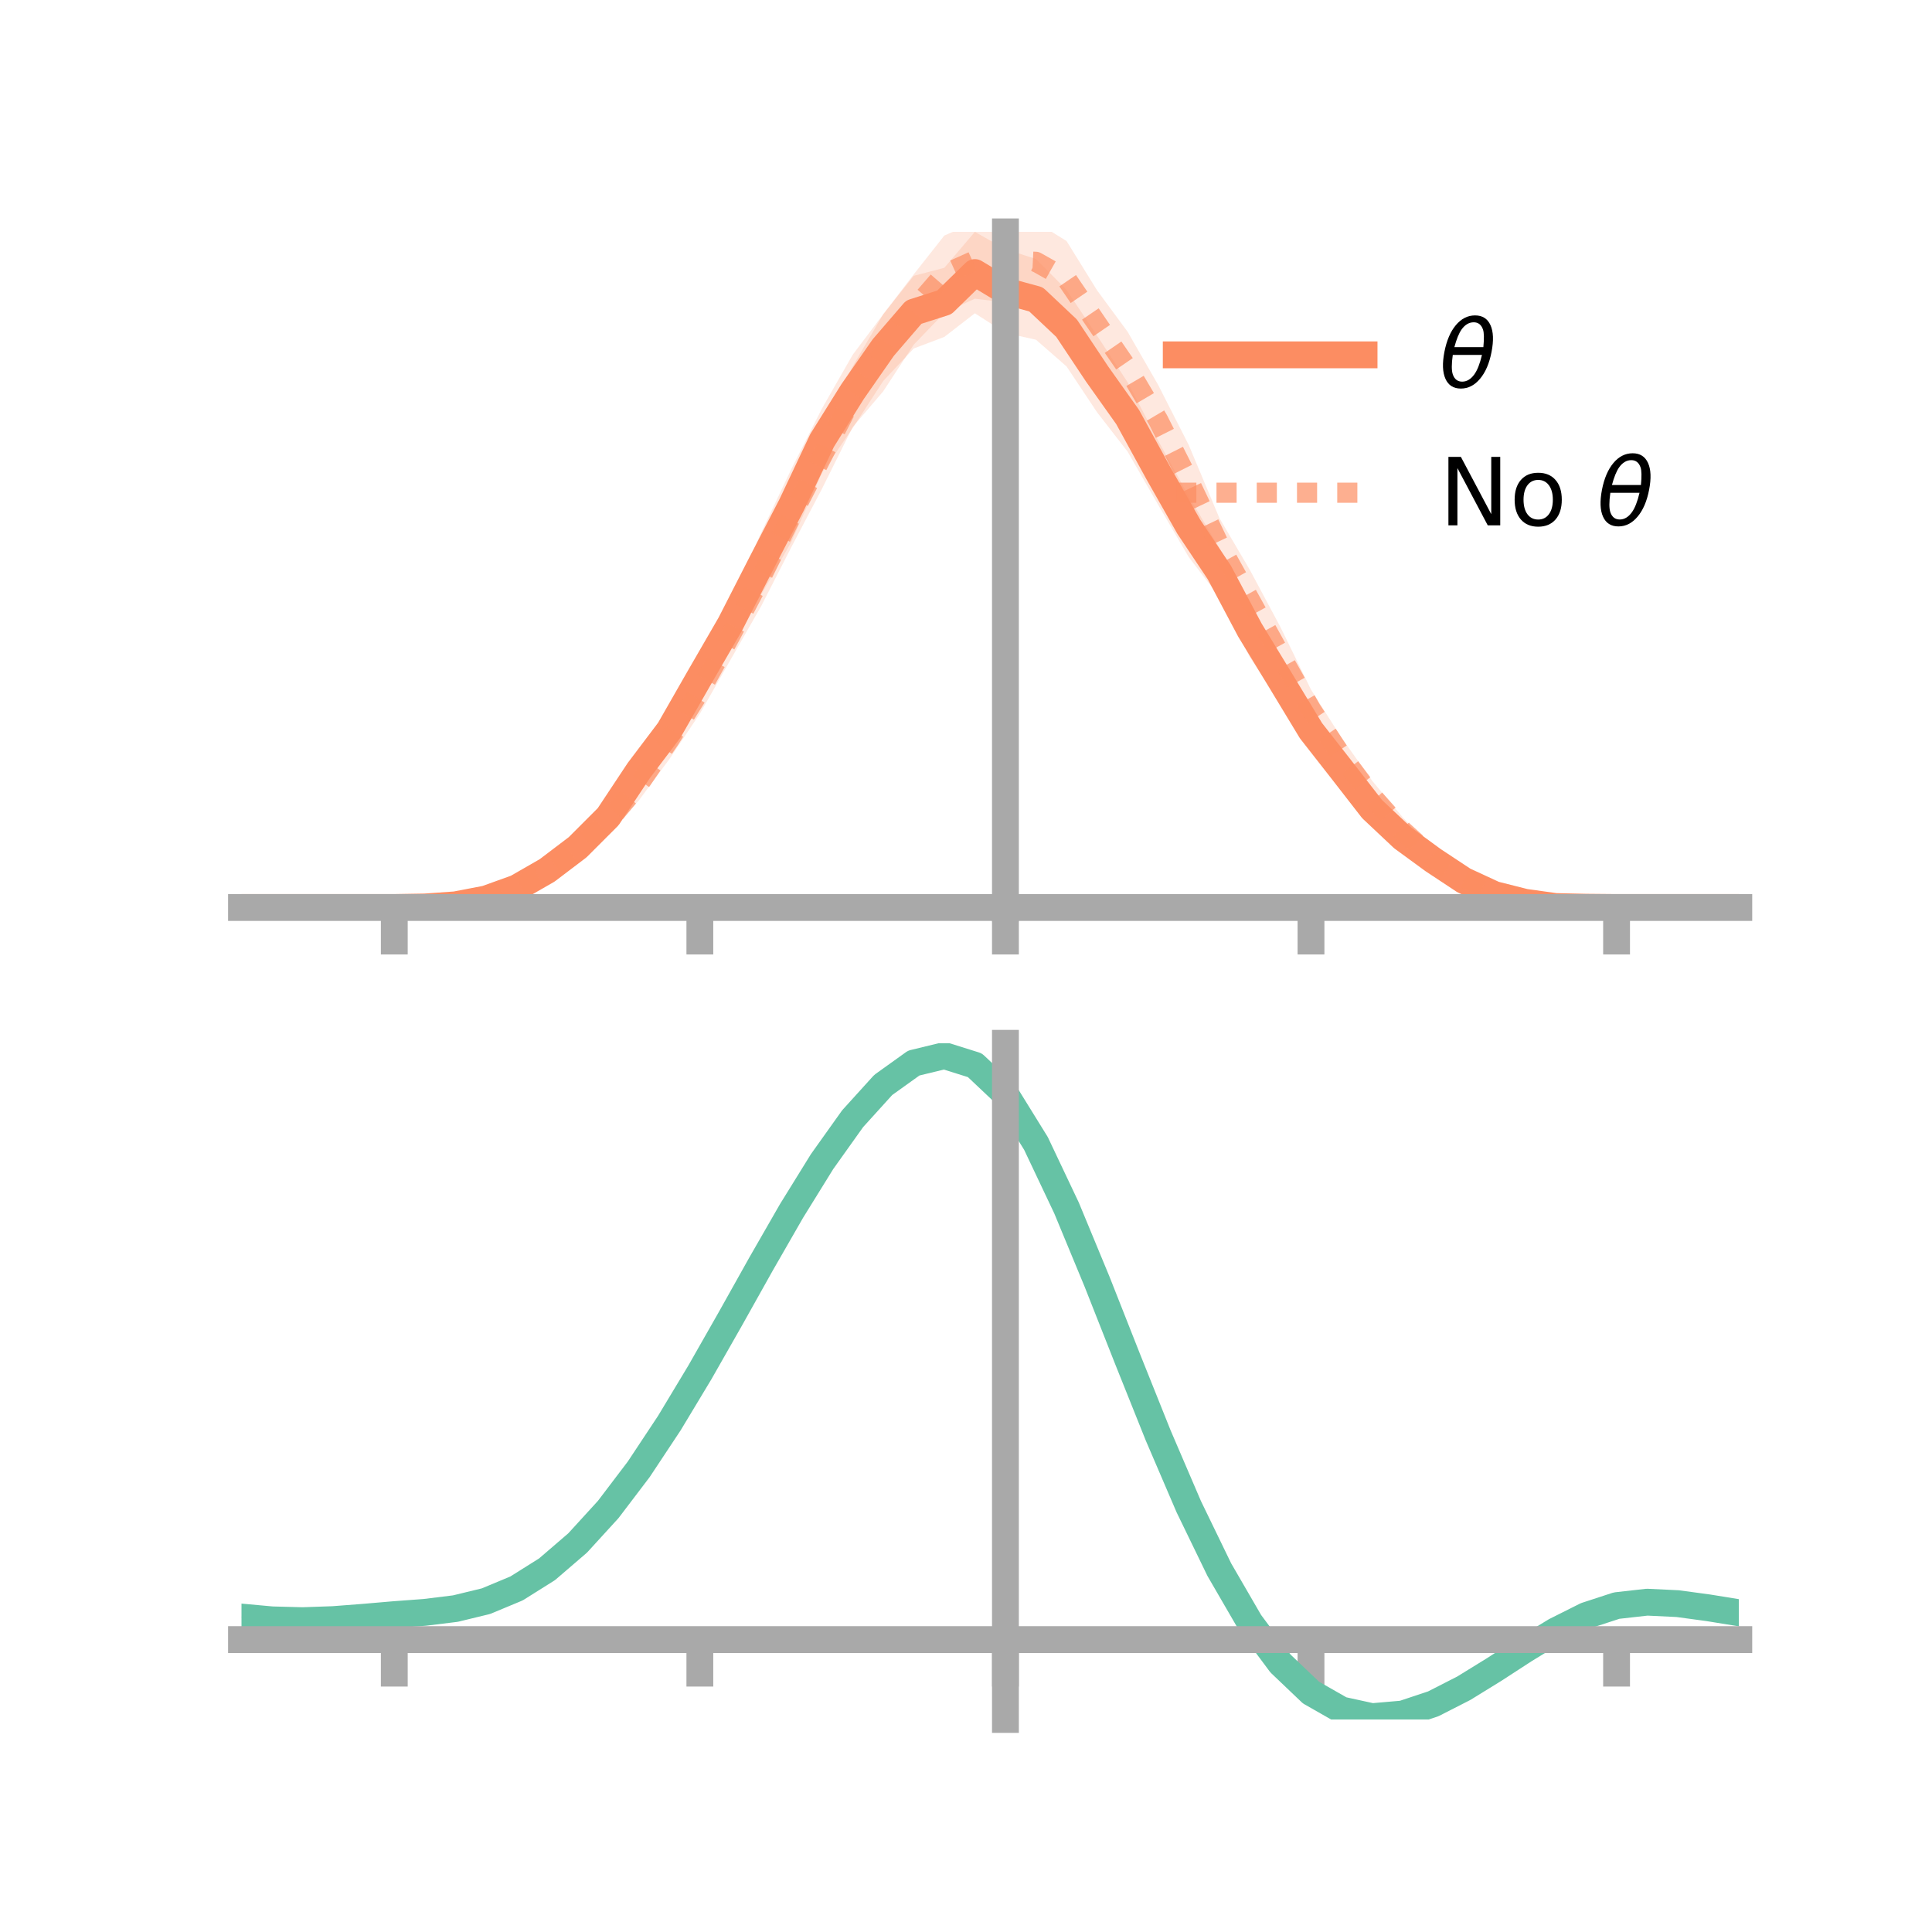 <?xml version="1.0" encoding="utf-8" standalone="no"?>
<!DOCTYPE svg PUBLIC "-//W3C//DTD SVG 1.1//EN"
  "http://www.w3.org/Graphics/SVG/1.1/DTD/svg11.dtd">
<!-- Created with matplotlib (https://matplotlib.org/) -->
<svg height="144pt" version="1.1" viewBox="0 0 144 144" width="144pt" xmlns="http://www.w3.org/2000/svg" xmlns:xlink="http://www.w3.org/1999/xlink">
 <defs>
  <style type="text/css">*{stroke-linecap:butt;stroke-linejoin:round;}</style>
 </defs>
 <g id="figure_1">
  <g id="patch_1">
   <path d="M 0 144 
L 144 144 
L 144 0 
L 0 0 
z
" style="fill:none;"/>
  </g>
  <g id="axes_1">
   <g id="patch_2">
    <path d="M 18 67.68 
L 129.6 67.68 
L 129.6 17.28 
L 18 17.28 
z
" style="fill:none;"/>
   </g>
   <g id="PolyCollection_1">
    <path clip-path="url(#p66b060721a)" d="M 18 67.641 
L 18 67.641 
L 20.278 67.641 
L 22.555 67.641 
L 24.833 67.641 
L 27.11 67.641 
L 29.388 67.639 
L 31.665 67.536 
L 33.943 67.319 
L 36.22 66.767 
L 38.498 65.79 
L 40.776 64.292 
L 43.053 62.378 
L 45.331 59.881 
L 47.608 56.247 
L 49.886 52.765 
L 52.163 49.029 
L 54.441 44.903 
L 56.718 39.735 
L 58.996 34.934 
L 61.273 30.433 
L 63.551 26.448 
L 65.829 23.424 
L 68.106 20.558 
L 70.384 19.961 
L 72.661 17.28 
L 74.939 18.573 
L 77.216 19.303 
L 79.494 21.607 
L 81.771 25.022 
L 84.049 28.5 
L 86.327 32.854 
L 88.604 36.995 
L 90.882 40.844 
L 93.159 44.931 
L 95.437 48.976 
L 97.714 52.981 
L 99.992 56.031 
L 102.269 59.329 
L 104.547 61.61 
L 106.824 63.4 
L 109.102 65.063 
L 111.38 66.374 
L 113.657 67.043 
L 115.935 67.469 
L 118.212 67.559 
L 120.49 67.641 
L 122.767 67.641 
L 125.045 67.641 
L 127.322 67.641 
L 129.6 67.641 
L 129.6 67.641 
L 129.6 67.641 
L 127.322 67.641 
L 125.045 67.641 
L 122.767 67.641 
L 120.49 67.641 
L 118.212 67.68 
L 115.935 67.665 
L 113.657 67.454 
L 111.38 66.976 
L 109.102 66.178 
L 106.824 64.831 
L 104.547 63.291 
L 102.269 61.282 
L 99.992 58.718 
L 97.714 55.945 
L 95.437 52.423 
L 93.159 48.991 
L 90.882 44.494 
L 88.604 41.523 
L 86.327 37.631 
L 84.049 33.667 
L 81.771 30.732 
L 79.494 27.31 
L 77.216 25.321 
L 74.939 24.814 
L 72.661 23.349 
L 70.384 25.112 
L 68.106 25.974 
L 65.829 28.398 
L 63.551 31.915 
L 61.273 35.232 
L 58.996 40.361 
L 56.718 44.358 
L 54.441 48.102 
L 52.163 51.854 
L 49.886 56.076 
L 47.608 58.625 
L 45.331 61.862 
L 43.053 63.922 
L 40.776 65.462 
L 38.498 66.58 
L 36.22 67.243 
L 33.943 67.562 
L 31.665 67.666 
L 29.388 67.641 
L 27.11 67.641 
L 24.833 67.641 
L 22.555 67.641 
L 20.278 67.641 
L 18 67.641 
z
" style="fill:#fc8d62;fill-opacity:0.2;"/>
   </g>
   <g id="PolyCollection_2">
    <path clip-path="url(#p66b060721a)" d="M 18 67.641 
L 18 67.641 
L 20.278 67.641 
L 22.555 67.641 
L 24.833 67.641 
L 27.11 67.641 
L 29.388 67.639 
L 31.665 67.558 
L 33.943 67.265 
L 36.22 66.66 
L 38.498 65.814 
L 40.776 64.342 
L 43.053 62.545 
L 45.331 60.254 
L 47.608 57.252 
L 49.886 53.7 
L 52.163 49.853 
L 54.441 45.568 
L 56.718 40.898 
L 58.996 36.122 
L 61.273 31.613 
L 63.551 27.312 
L 65.829 23.424 
L 68.106 20.448 
L 70.384 17.556 
L 72.661 16.567 
L 74.939 16.269 
L 77.216 16.555 
L 79.494 17.964 
L 81.771 21.642 
L 84.049 24.734 
L 86.327 28.699 
L 88.604 33.174 
L 90.882 38.605 
L 93.159 42.483 
L 95.437 46.74 
L 97.714 51.4 
L 99.992 54.996 
L 102.269 58.19 
L 104.547 60.916 
L 106.824 63.25 
L 109.102 64.732 
L 111.38 66.096 
L 113.657 66.903 
L 115.935 67.364 
L 118.212 67.554 
L 120.49 67.641 
L 122.767 67.641 
L 125.045 67.641 
L 127.322 67.641 
L 129.6 67.641 
L 129.6 67.641 
L 129.6 67.641 
L 127.322 67.641 
L 125.045 67.641 
L 122.767 67.641 
L 120.49 67.641 
L 118.212 67.681 
L 115.935 67.631 
L 113.657 67.426 
L 111.38 66.913 
L 109.102 66.043 
L 106.824 64.716 
L 104.547 62.915 
L 102.269 60.515 
L 99.992 57.686 
L 97.714 54.347 
L 95.437 50.913 
L 93.159 46.928 
L 90.882 42.634 
L 88.604 38.486 
L 86.327 33.928 
L 84.049 30.184 
L 81.771 26.639 
L 79.494 23.635 
L 77.216 22.474 
L 74.939 22.545 
L 72.661 22.261 
L 70.384 23.318 
L 68.106 25.69 
L 65.829 29.169 
L 63.551 31.836 
L 61.273 36.416 
L 58.996 40.756 
L 56.718 45.206 
L 54.441 49.189 
L 52.163 53.193 
L 49.886 56.588 
L 47.608 59.671 
L 45.331 62.156 
L 43.053 63.966 
L 40.776 65.578 
L 38.498 66.441 
L 36.22 67.153 
L 33.943 67.577 
L 31.665 67.661 
L 29.388 67.641 
L 27.11 67.641 
L 24.833 67.641 
L 22.555 67.641 
L 20.278 67.641 
L 18 67.641 
z
" style="fill:#fc8d62;fill-opacity:0.2;"/>
   </g>
   <g id="matplotlib.axis_1">
    <g id="xtick_1">
     <g id="line2d_1">
      <defs>
       <path d="M 0 0 
L 0 3.5 
" id="m1f330fc47a" style="stroke:#a9a9a9;stroke-width:2;"/>
      </defs>
      <g>
       <use style="fill:#a9a9a9;stroke:#a9a9a9;stroke-width:2;" x="29.388" xlink:href="#m1f330fc47a" y="67.641"/>
      </g>
     </g>
    </g>
    <g id="xtick_2">
     <g id="line2d_2">
      <g>
       <use style="fill:#a9a9a9;stroke:#a9a9a9;stroke-width:2;" x="52.163" xlink:href="#m1f330fc47a" y="67.641"/>
      </g>
     </g>
    </g>
    <g id="xtick_3">
     <g id="line2d_3">
      <g>
       <use style="fill:#a9a9a9;stroke:#a9a9a9;stroke-width:2;" x="74.939" xlink:href="#m1f330fc47a" y="67.641"/>
      </g>
     </g>
    </g>
    <g id="xtick_4">
     <g id="line2d_4">
      <g>
       <use style="fill:#a9a9a9;stroke:#a9a9a9;stroke-width:2;" x="97.714" xlink:href="#m1f330fc47a" y="67.641"/>
      </g>
     </g>
    </g>
    <g id="xtick_5">
     <g id="line2d_5">
      <g>
       <use style="fill:#a9a9a9;stroke:#a9a9a9;stroke-width:2;" x="120.49" xlink:href="#m1f330fc47a" y="67.641"/>
      </g>
     </g>
    </g>
   </g>
   <g id="matplotlib.axis_2"/>
   <g id="line2d_6">
    <path clip-path="url(#p66b060721a)" d="M 18 67.641 
L 20.278 67.641 
L 22.555 67.641 
L 24.833 67.641 
L 27.11 67.641 
L 29.388 67.64 
L 31.665 67.601 
L 33.943 67.441 
L 36.22 67.005 
L 38.498 66.185 
L 40.776 64.877 
L 43.053 63.15 
L 45.331 60.871 
L 47.608 57.436 
L 49.886 54.421 
L 52.163 50.441 
L 54.441 46.502 
L 56.718 42.047 
L 58.996 37.648 
L 61.273 32.832 
L 63.551 29.182 
L 65.829 25.911 
L 68.106 23.266 
L 70.384 22.537 
L 72.661 20.314 
L 74.939 21.693 
L 77.216 22.312 
L 79.494 24.459 
L 81.771 27.877 
L 84.049 31.084 
L 86.327 35.243 
L 88.604 39.259 
L 90.882 42.669 
L 93.159 46.961 
L 95.437 50.7 
L 97.714 54.463 
L 99.992 57.374 
L 102.269 60.306 
L 104.547 62.45 
L 106.824 64.115 
L 109.102 65.621 
L 111.38 66.675 
L 113.657 67.249 
L 115.935 67.567 
L 118.212 67.62 
L 120.49 67.641 
L 122.767 67.641 
L 125.045 67.641 
L 127.322 67.641 
L 129.6 67.641 
" style="fill:none;stroke:#fc8d62;stroke-linecap:square;stroke-width:2;"/>
   </g>
   <g id="line2d_7">
    <path clip-path="url(#p66b060721a)" d="M 18 67.641 
L 20.278 67.641 
L 22.555 67.641 
L 24.833 67.641 
L 27.11 67.641 
L 29.388 67.64 
L 31.665 67.609 
L 33.943 67.421 
L 36.22 66.907 
L 38.498 66.127 
L 40.776 64.96 
L 43.053 63.255 
L 45.331 61.205 
L 47.608 58.462 
L 49.886 55.144 
L 52.163 51.523 
L 54.441 47.378 
L 56.718 43.052 
L 58.996 38.439 
L 61.273 34.014 
L 63.551 29.574 
L 65.829 26.296 
L 68.106 23.069 
L 70.384 20.437 
L 72.661 19.414 
L 74.939 19.407 
L 77.216 19.515 
L 79.494 20.8 
L 81.771 24.14 
L 84.049 27.459 
L 86.327 31.313 
L 88.604 35.83 
L 90.882 40.619 
L 93.159 44.705 
L 95.437 48.827 
L 97.714 52.873 
L 99.992 56.341 
L 102.269 59.353 
L 104.547 61.915 
L 106.824 63.983 
L 109.102 65.387 
L 111.38 66.504 
L 113.657 67.164 
L 115.935 67.498 
L 118.212 67.618 
L 120.49 67.641 
L 122.767 67.641 
L 125.045 67.641 
L 127.322 67.641 
L 129.6 67.641 
" style="fill:none;stroke:#fc8d62;stroke-dasharray:1.5,1.5;stroke-dashoffset:0;stroke-opacity:0.7;stroke-width:1.5;"/>
   </g>
   <g id="patch_3">
    <path d="M 74.939 67.68 
L 74.939 17.28 
" style="fill:none;stroke:#a9a9a9;stroke-linecap:square;stroke-linejoin:miter;stroke-width:2;"/>
   </g>
   <g id="patch_4">
    <path d="M 129.6 67.68 
L 129.6 17.28 
" style="fill:none;"/>
   </g>
   <g id="patch_5">
    <path d="M 18 67.641 
L 129.6 67.641 
" style="fill:none;stroke:#a9a9a9;stroke-linecap:square;stroke-linejoin:miter;stroke-width:2;"/>
   </g>
   <g id="patch_6">
    <path d="M 18 17.28 
L 129.6 17.28 
" style="fill:none;"/>
   </g>
   <g id="legend_1">
    <g id="line2d_8">
     <path d="M 87.67 26.449 
L 101.67 26.449 
" style="fill:none;stroke:#fc8d62;stroke-linecap:square;stroke-width:2;"/>
    </g>
    <g id="line2d_9"/>
    <g id="text_1">
     <!-- $\theta$ -->
     <g transform="translate(107.27 28.899)scale(0.07 -0.07)">
      <defs>
       <path d="M 45.516 34.672 
L 14.453 34.672 
Q 12.359 20.062 14.5 13.875 
Q 17.188 6.25 24.469 6.25 
Q 31.781 6.25 37.359 13.922 
Q 42.234 20.656 45.516 34.672 
z
M 47.016 42.969 
Q 48.344 56.844 46.625 61.719 
Q 43.953 69.438 36.766 69.438 
Q 29.297 69.438 23.828 61.812 
Q 19.531 55.672 16.156 42.969 
z
M 38.188 76.766 
Q 49.906 76.766 54.594 66.406 
Q 59.281 56.109 55.719 37.844 
Q 52.203 19.625 43.453 9.281 
Q 34.766 -1.125 23.047 -1.125 
Q 11.281 -1.125 6.641 9.281 
Q 2 19.625 5.516 37.844 
Q 9.078 56.109 17.719 66.406 
Q 26.422 76.766 38.188 76.766 
z
" id="DejaVuSans-Oblique-952"/>
      </defs>
      <use transform="translate(0 0.234)" xlink:href="#DejaVuSans-Oblique-952"/>
     </g>
    </g>
    <g id="line2d_10">
     <path d="M 87.67 36.724 
L 101.67 36.724 
" style="fill:none;stroke:#fc8d62;stroke-dasharray:1.5,1.5;stroke-dashoffset:0;stroke-opacity:0.7;stroke-width:1.5;"/>
    </g>
    <g id="line2d_11"/>
    <g id="text_2">
     <!-- No $\theta$ -->
     <g transform="translate(107.27 39.174)scale(0.07 -0.07)">
      <defs>
       <path d="M 9.812 72.906 
L 23.094 72.906 
L 55.422 11.922 
L 55.422 72.906 
L 64.984 72.906 
L 64.984 0 
L 51.703 0 
L 19.391 60.984 
L 19.391 0 
L 9.812 0 
z
" id="DejaVuSans-78"/>
       <path d="M 30.609 48.391 
Q 23.391 48.391 19.188 42.75 
Q 14.984 37.109 14.984 27.297 
Q 14.984 17.484 19.156 11.844 
Q 23.344 6.203 30.609 6.203 
Q 37.797 6.203 41.984 11.859 
Q 46.188 17.531 46.188 27.297 
Q 46.188 37.016 41.984 42.703 
Q 37.797 48.391 30.609 48.391 
z
M 30.609 56 
Q 42.328 56 49.016 48.375 
Q 55.719 40.766 55.719 27.297 
Q 55.719 13.875 49.016 6.219 
Q 42.328 -1.422 30.609 -1.422 
Q 18.844 -1.422 12.172 6.219 
Q 5.516 13.875 5.516 27.297 
Q 5.516 40.766 12.172 48.375 
Q 18.844 56 30.609 56 
z
" id="DejaVuSans-111"/>
       <path id="DejaVuSans-32"/>
      </defs>
      <use transform="translate(0 0.234)" xlink:href="#DejaVuSans-78"/>
      <use transform="translate(74.805 0.234)" xlink:href="#DejaVuSans-111"/>
      <use transform="translate(135.986 0.234)" xlink:href="#DejaVuSans-32"/>
      <use transform="translate(167.773 0.234)" xlink:href="#DejaVuSans-Oblique-952"/>
     </g>
    </g>
   </g>
  </g>
  <g id="axes_2">
   <g id="patch_7">
    <path d="M 18 128.16 
L 129.6 128.16 
L 129.6 77.76 
L 18 77.76 
z
" style="fill:none;"/>
   </g>
   <g id="PolyCollection_3">
    <path clip-path="url(#p142d43f260)" d="M 18 120.565 
L 18 120.49 
L 20.278 120.706 
L 22.555 120.765 
L 24.833 120.678 
L 27.11 120.493 
L 29.388 120.289 
L 31.665 120.114 
L 33.943 119.829 
L 36.22 119.271 
L 38.498 118.312 
L 40.776 116.861 
L 43.053 114.866 
L 45.331 112.319 
L 47.608 109.253 
L 49.886 105.734 
L 52.163 101.864 
L 54.441 97.772 
L 56.718 93.613 
L 58.996 89.56 
L 61.273 85.805 
L 63.551 82.544 
L 65.829 79.982 
L 68.106 78.322 
L 70.384 77.76 
L 72.661 78.487 
L 74.939 80.671 
L 77.216 84.404 
L 79.494 89.283 
L 81.771 94.862 
L 84.049 100.721 
L 86.327 106.495 
L 88.604 111.884 
L 90.882 116.653 
L 93.159 120.638 
L 95.437 123.742 
L 97.714 125.932 
L 99.992 127.239 
L 102.269 127.74 
L 104.547 127.548 
L 106.824 126.804 
L 109.102 125.66 
L 111.38 124.28 
L 113.657 122.827 
L 115.935 121.46 
L 118.212 120.332 
L 120.49 119.593 
L 122.767 119.34 
L 125.045 119.455 
L 127.322 119.773 
L 129.6 120.154 
L 129.6 120.254 
L 129.6 120.254 
L 127.322 119.896 
L 125.045 119.597 
L 122.767 119.494 
L 120.49 119.753 
L 118.212 120.501 
L 115.935 121.658 
L 113.657 123.07 
L 111.38 124.576 
L 109.102 126.005 
L 106.824 127.187 
L 104.547 127.956 
L 102.269 128.16 
L 99.992 127.667 
L 97.714 126.377 
L 95.437 124.229 
L 93.159 121.205 
L 90.882 117.338 
L 88.604 112.716 
L 86.327 107.495 
L 84.049 101.896 
L 81.771 96.21 
L 79.494 90.791 
L 77.216 86.049 
L 74.939 82.423 
L 72.661 80.305 
L 70.384 79.604 
L 68.106 80.149 
L 65.829 81.752 
L 63.551 84.218 
L 61.273 87.351 
L 58.996 90.953 
L 56.718 94.834 
L 54.441 98.811 
L 52.163 102.719 
L 49.886 106.414 
L 47.608 109.773 
L 45.331 112.703 
L 43.053 115.144 
L 40.776 117.066 
L 38.498 118.476 
L 36.22 119.415 
L 33.943 119.961 
L 31.665 120.237 
L 29.388 120.401 
L 27.11 120.589 
L 24.833 120.754 
L 22.555 120.825 
L 20.278 120.764 
L 18 120.565 
z
" style="fill:#66c2a5;fill-opacity:0.2;"/>
   </g>
   <g id="matplotlib.axis_3">
    <g id="xtick_6">
     <g id="line2d_12">
      <g>
       <use style="fill:#a9a9a9;stroke:#a9a9a9;stroke-width:2;" x="29.388" xlink:href="#m1f330fc47a" y="122.206"/>
      </g>
     </g>
    </g>
    <g id="xtick_7">
     <g id="line2d_13">
      <g>
       <use style="fill:#a9a9a9;stroke:#a9a9a9;stroke-width:2;" x="52.163" xlink:href="#m1f330fc47a" y="122.206"/>
      </g>
     </g>
    </g>
    <g id="xtick_8">
     <g id="line2d_14">
      <g>
       <use style="fill:#a9a9a9;stroke:#a9a9a9;stroke-width:2;" x="74.939" xlink:href="#m1f330fc47a" y="122.206"/>
      </g>
     </g>
    </g>
    <g id="xtick_9">
     <g id="line2d_15">
      <g>
       <use style="fill:#a9a9a9;stroke:#a9a9a9;stroke-width:2;" x="97.714" xlink:href="#m1f330fc47a" y="122.206"/>
      </g>
     </g>
    </g>
    <g id="xtick_10">
     <g id="line2d_16">
      <g>
       <use style="fill:#a9a9a9;stroke:#a9a9a9;stroke-width:2;" x="120.49" xlink:href="#m1f330fc47a" y="122.206"/>
      </g>
     </g>
    </g>
   </g>
   <g id="matplotlib.axis_4"/>
   <g id="line2d_17">
    <path clip-path="url(#p142d43f260)" d="M 18 120.527 
L 20.278 120.735 
L 22.555 120.795 
L 24.833 120.716 
L 27.11 120.541 
L 29.388 120.345 
L 31.665 120.176 
L 33.943 119.895 
L 36.22 119.343 
L 38.498 118.394 
L 40.776 116.963 
L 43.053 115.005 
L 45.331 112.511 
L 47.608 109.513 
L 49.886 106.074 
L 52.163 102.292 
L 54.441 98.291 
L 56.718 94.223 
L 58.996 90.257 
L 61.273 86.578 
L 63.551 83.381 
L 65.829 80.867 
L 68.106 79.235 
L 70.384 78.682 
L 72.661 79.396 
L 74.939 81.547 
L 77.216 85.227 
L 79.494 90.037 
L 81.771 95.536 
L 84.049 101.308 
L 86.327 106.995 
L 88.604 112.3 
L 90.882 116.996 
L 93.159 120.922 
L 95.437 123.985 
L 97.714 126.155 
L 99.992 127.453 
L 102.269 127.95 
L 104.547 127.752 
L 106.824 126.995 
L 109.102 125.832 
L 111.38 124.428 
L 113.657 122.949 
L 115.935 121.559 
L 118.212 120.417 
L 120.49 119.673 
L 122.767 119.417 
L 125.045 119.526 
L 127.322 119.835 
L 129.6 120.204 
" style="fill:none;stroke:#66c2a5;stroke-linecap:square;stroke-width:2;"/>
   </g>
   <g id="patch_8">
    <path d="M 74.939 128.16 
L 74.939 77.76 
" style="fill:none;stroke:#a9a9a9;stroke-linecap:square;stroke-linejoin:miter;stroke-width:2;"/>
   </g>
   <g id="patch_9">
    <path d="M 129.6 128.16 
L 129.6 77.76 
" style="fill:none;"/>
   </g>
   <g id="patch_10">
    <path d="M 18 122.206 
L 129.6 122.206 
" style="fill:none;stroke:#a9a9a9;stroke-linecap:square;stroke-linejoin:miter;stroke-width:2;"/>
   </g>
   <g id="patch_11">
    <path d="M 18 77.76 
L 129.6 77.76 
" style="fill:none;"/>
   </g>
  </g>
 </g>
 <defs>
  <clipPath id="p66b060721a">
   <rect height="50.4" width="111.6" x="18" y="17.28"/>
  </clipPath>
  <clipPath id="p142d43f260">
   <rect height="50.4" width="111.6" x="18" y="77.76"/>
  </clipPath>
 </defs>
</svg>
